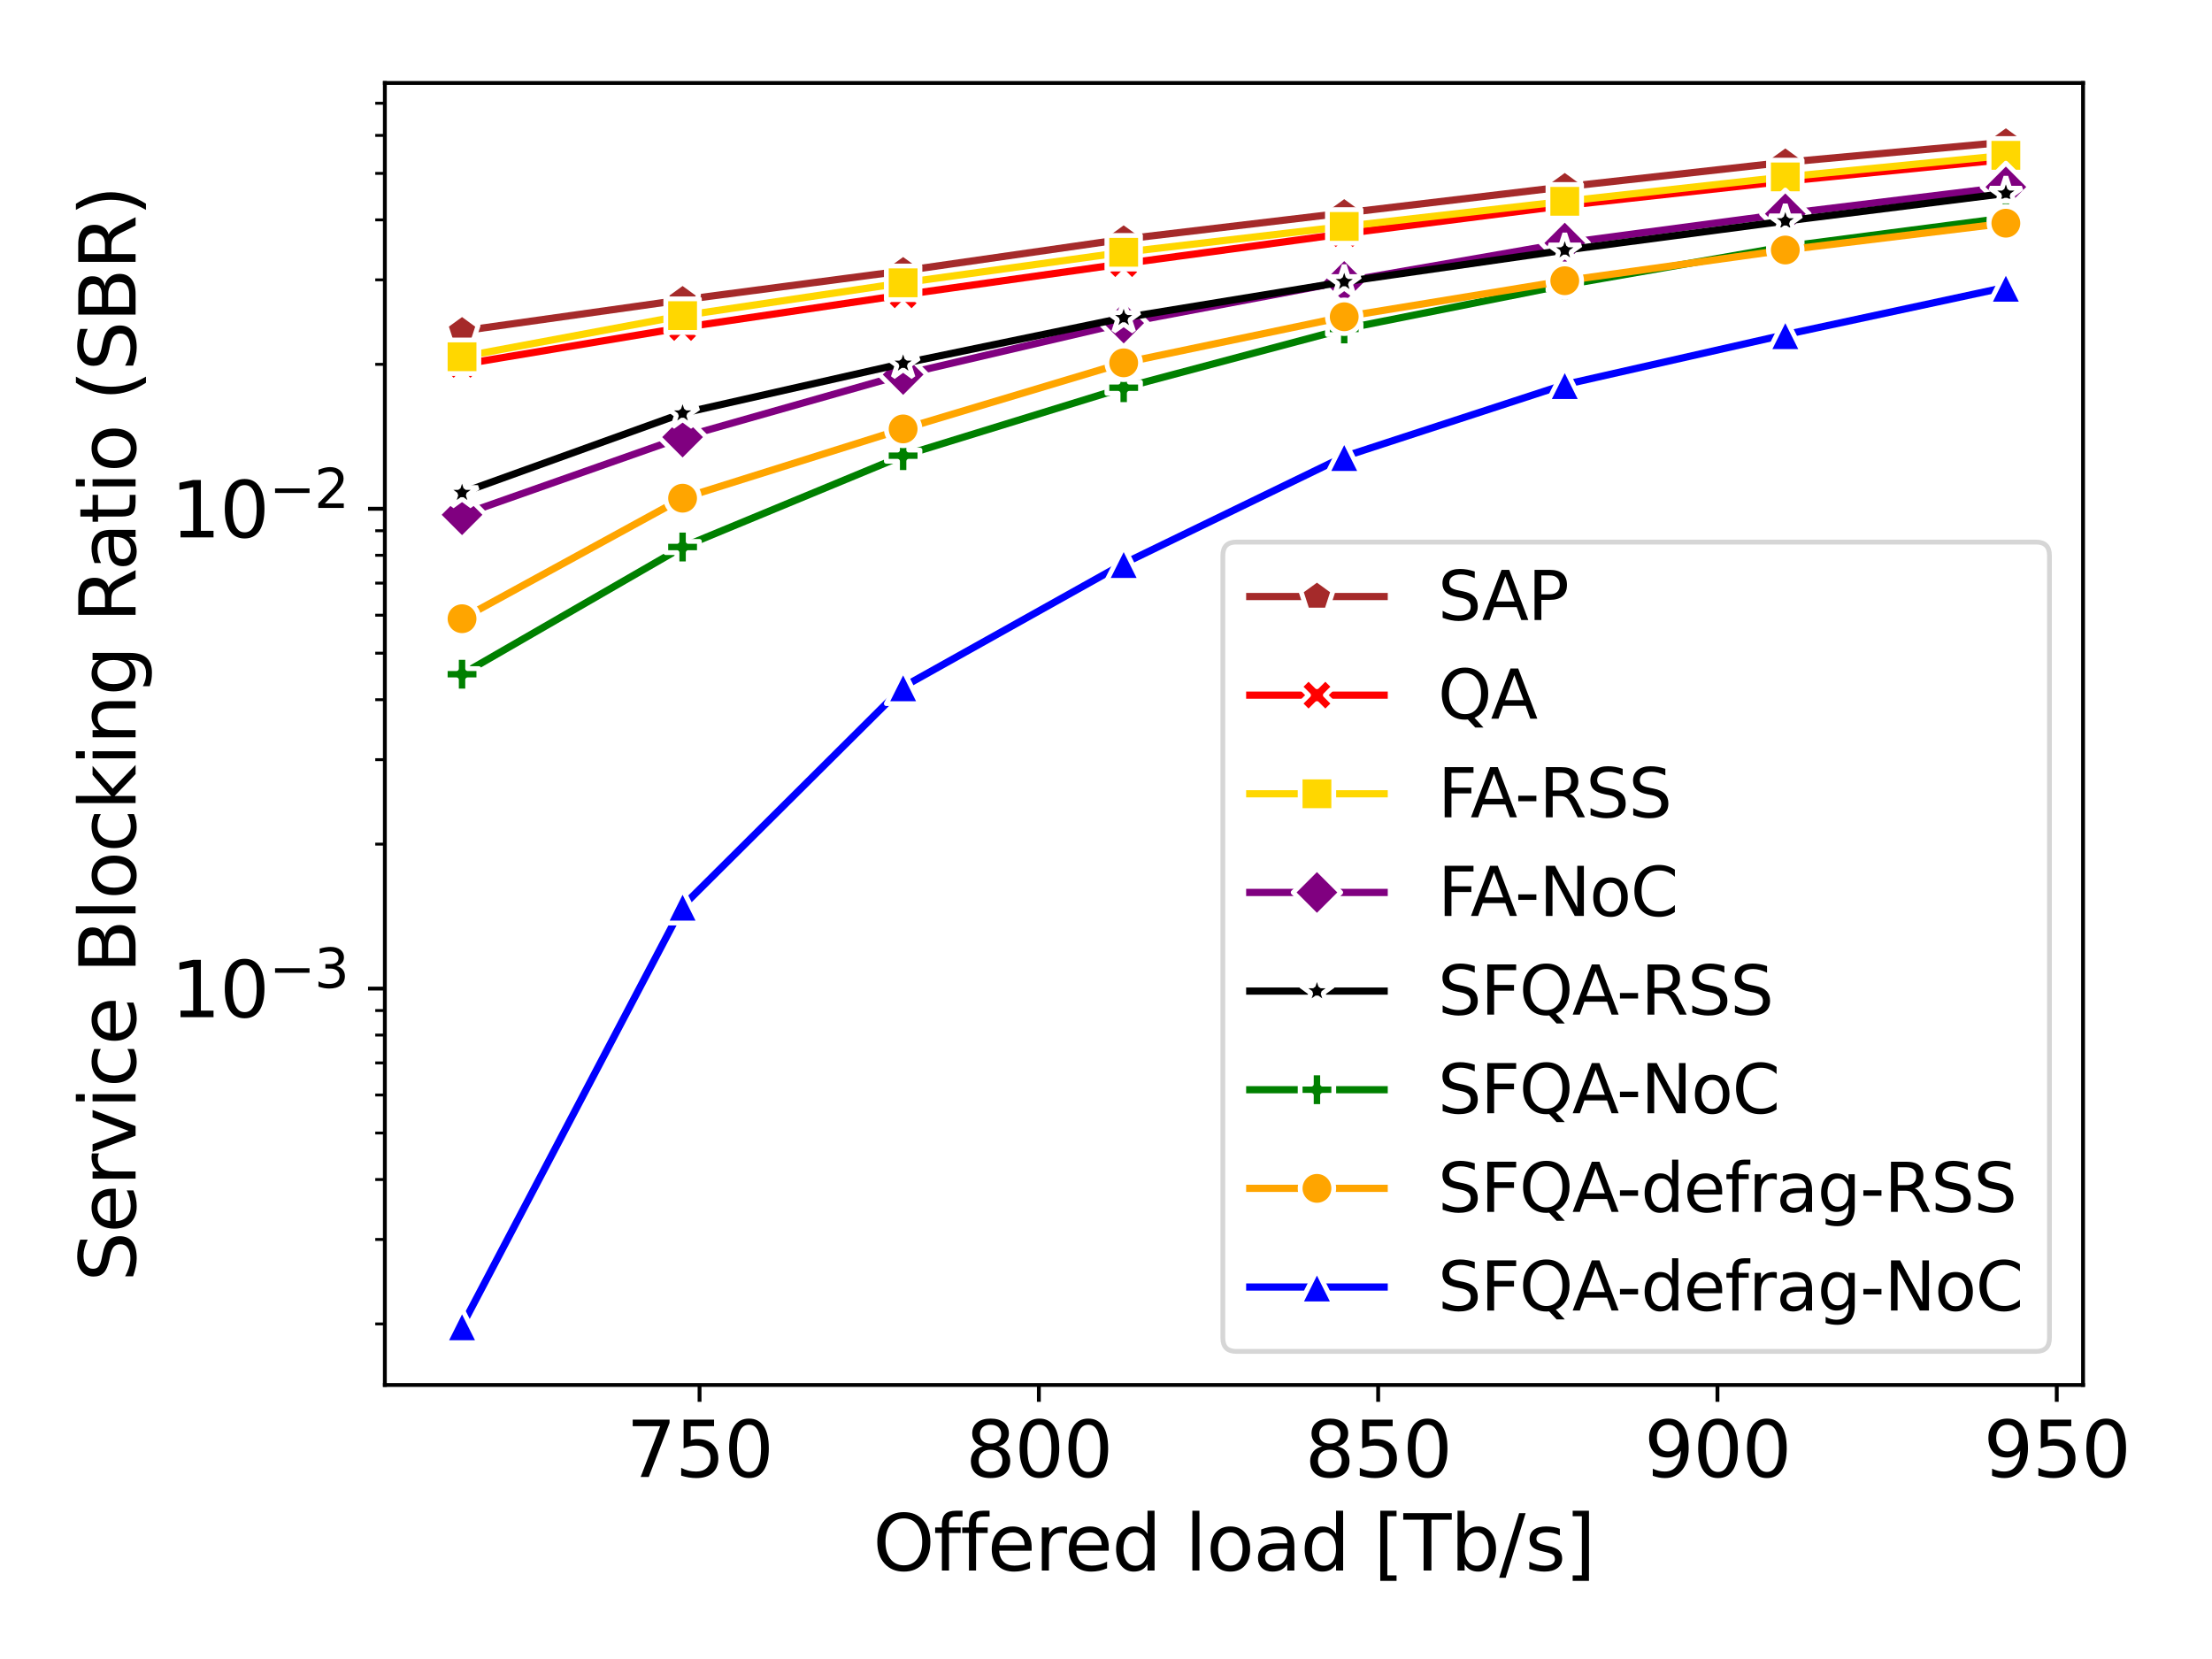 <?xml version="1.0" encoding="utf-8" standalone="no"?>
<!DOCTYPE svg PUBLIC "-//W3C//DTD SVG 1.1//EN"
  "http://www.w3.org/Graphics/SVG/1.1/DTD/svg11.dtd">
<svg xmlns:xlink="http://www.w3.org/1999/xlink" width="460.8pt" height="345.6pt" viewBox="0 0 460.8 345.6" xmlns="http://www.w3.org/2000/svg" version="1.1">
 <defs>
  <style type="text/css">*{stroke-linejoin: round; stroke-linecap: butt}</style>
 </defs>
 <g id="figure_1">
  <g id="patch_1">
   <path d="M 0 345.6 
L 460.8 345.6 
L 460.8 0 
L 0 0 
z
" style="fill: #ffffff"/>
  </g>
  <g id="axes_1">
   <g id="patch_2">
    <path d="M 80.172 288.52 
L 433.938 288.52 
L 433.938 17.28 
L 80.172 17.28 
z
" style="fill: #ffffff"/>
   </g>
   <g id="matplotlib.axis_1">
    <g id="xtick_1">
     <g id="line2d_1">
      <defs>
       <path id="mbdfd3a779a" d="M 0 0 
L 0 3.5 
" style="stroke: #000000; stroke-width: 0.8"/>
      </defs>
      <g>
       <use xlink:href="#mbdfd3a779a" x="145.73" y="288.52" style="stroke: #000000; stroke-width: 0.8"/>
      </g>
     </g>
     <g id="text_1">
      <!-- 750 -->
      <g transform="translate(130.46 307.678) scale(0.16 -0.16)">
       <defs>
        <path id="DejaVuSans-37" d="M 525 4666 
L 3525 4666 
L 3525 4397 
L 1831 0 
L 1172 0 
L 2766 4134 
L 525 4134 
L 525 4666 
z
" transform="scale(0.016)"/>
        <path id="DejaVuSans-35" d="M 691 4666 
L 3169 4666 
L 3169 4134 
L 1269 4134 
L 1269 2991 
Q 1406 3038 1543 3061 
Q 1681 3084 1819 3084 
Q 2600 3084 3056 2656 
Q 3513 2228 3513 1497 
Q 3513 744 3044 326 
Q 2575 -91 1722 -91 
Q 1428 -91 1123 -41 
Q 819 9 494 109 
L 494 744 
Q 775 591 1075 516 
Q 1375 441 1709 441 
Q 2250 441 2565 725 
Q 2881 1009 2881 1497 
Q 2881 1984 2565 2268 
Q 2250 2553 1709 2553 
Q 1456 2553 1204 2497 
Q 953 2441 691 2322 
L 691 4666 
z
" transform="scale(0.016)"/>
        <path id="DejaVuSans-30" d="M 2034 4250 
Q 1547 4250 1301 3770 
Q 1056 3291 1056 2328 
Q 1056 1369 1301 889 
Q 1547 409 2034 409 
Q 2525 409 2770 889 
Q 3016 1369 3016 2328 
Q 3016 3291 2770 3770 
Q 2525 4250 2034 4250 
z
M 2034 4750 
Q 2819 4750 3233 4129 
Q 3647 3509 3647 2328 
Q 3647 1150 3233 529 
Q 2819 -91 2034 -91 
Q 1250 -91 836 529 
Q 422 1150 422 2328 
Q 422 3509 836 4129 
Q 1250 4750 2034 4750 
z
" transform="scale(0.016)"/>
       </defs>
       <use xlink:href="#DejaVuSans-37"/>
       <use xlink:href="#DejaVuSans-35" x="63.623"/>
       <use xlink:href="#DejaVuSans-30" x="127.246"/>
      </g>
     </g>
    </g>
    <g id="xtick_2">
     <g id="line2d_2">
      <g>
       <use xlink:href="#mbdfd3a779a" x="216.413" y="288.52" style="stroke: #000000; stroke-width: 0.8"/>
      </g>
     </g>
     <g id="text_2">
      <!-- 800 -->
      <g transform="translate(201.143 307.678) scale(0.16 -0.16)">
       <defs>
        <path id="DejaVuSans-38" d="M 2034 2216 
Q 1584 2216 1326 1975 
Q 1069 1734 1069 1313 
Q 1069 891 1326 650 
Q 1584 409 2034 409 
Q 2484 409 2743 651 
Q 3003 894 3003 1313 
Q 3003 1734 2745 1975 
Q 2488 2216 2034 2216 
z
M 1403 2484 
Q 997 2584 770 2862 
Q 544 3141 544 3541 
Q 544 4100 942 4425 
Q 1341 4750 2034 4750 
Q 2731 4750 3128 4425 
Q 3525 4100 3525 3541 
Q 3525 3141 3298 2862 
Q 3072 2584 2669 2484 
Q 3125 2378 3379 2068 
Q 3634 1759 3634 1313 
Q 3634 634 3220 271 
Q 2806 -91 2034 -91 
Q 1263 -91 848 271 
Q 434 634 434 1313 
Q 434 1759 690 2068 
Q 947 2378 1403 2484 
z
M 1172 3481 
Q 1172 3119 1398 2916 
Q 1625 2713 2034 2713 
Q 2441 2713 2670 2916 
Q 2900 3119 2900 3481 
Q 2900 3844 2670 4047 
Q 2441 4250 2034 4250 
Q 1625 4250 1398 4047 
Q 1172 3844 1172 3481 
z
" transform="scale(0.016)"/>
       </defs>
       <use xlink:href="#DejaVuSans-38"/>
       <use xlink:href="#DejaVuSans-30" x="63.623"/>
       <use xlink:href="#DejaVuSans-30" x="127.246"/>
      </g>
     </g>
    </g>
    <g id="xtick_3">
     <g id="line2d_3">
      <g>
       <use xlink:href="#mbdfd3a779a" x="287.095" y="288.52" style="stroke: #000000; stroke-width: 0.8"/>
      </g>
     </g>
     <g id="text_3">
      <!-- 850 -->
      <g transform="translate(271.825 307.678) scale(0.16 -0.16)">
       <use xlink:href="#DejaVuSans-38"/>
       <use xlink:href="#DejaVuSans-35" x="63.623"/>
       <use xlink:href="#DejaVuSans-30" x="127.246"/>
      </g>
     </g>
    </g>
    <g id="xtick_4">
     <g id="line2d_4">
      <g>
       <use xlink:href="#mbdfd3a779a" x="357.777" y="288.52" style="stroke: #000000; stroke-width: 0.8"/>
      </g>
     </g>
     <g id="text_4">
      <!-- 900 -->
      <g transform="translate(342.507 307.678) scale(0.16 -0.16)">
       <defs>
        <path id="DejaVuSans-39" d="M 703 97 
L 703 672 
Q 941 559 1184 500 
Q 1428 441 1663 441 
Q 2288 441 2617 861 
Q 2947 1281 2994 2138 
Q 2813 1869 2534 1725 
Q 2256 1581 1919 1581 
Q 1219 1581 811 2004 
Q 403 2428 403 3163 
Q 403 3881 828 4315 
Q 1253 4750 1959 4750 
Q 2769 4750 3195 4129 
Q 3622 3509 3622 2328 
Q 3622 1225 3098 567 
Q 2575 -91 1691 -91 
Q 1453 -91 1209 -44 
Q 966 3 703 97 
z
M 1959 2075 
Q 2384 2075 2632 2365 
Q 2881 2656 2881 3163 
Q 2881 3666 2632 3958 
Q 2384 4250 1959 4250 
Q 1534 4250 1286 3958 
Q 1038 3666 1038 3163 
Q 1038 2656 1286 2365 
Q 1534 2075 1959 2075 
z
" transform="scale(0.016)"/>
       </defs>
       <use xlink:href="#DejaVuSans-39"/>
       <use xlink:href="#DejaVuSans-30" x="63.623"/>
       <use xlink:href="#DejaVuSans-30" x="127.246"/>
      </g>
     </g>
    </g>
    <g id="xtick_5">
     <g id="line2d_5">
      <g>
       <use xlink:href="#mbdfd3a779a" x="428.46" y="288.52" style="stroke: #000000; stroke-width: 0.8"/>
      </g>
     </g>
     <g id="text_5">
      <!-- 950 -->
      <g transform="translate(413.19 307.678) scale(0.16 -0.16)">
       <use xlink:href="#DejaVuSans-39"/>
       <use xlink:href="#DejaVuSans-35" x="63.623"/>
       <use xlink:href="#DejaVuSans-30" x="127.246"/>
      </g>
     </g>
    </g>
    <g id="text_6">
     <!-- Offered load [Tb/s] -->
     <g transform="translate(181.839 327.163) scale(0.16 -0.16)">
      <defs>
       <path id="DejaVuSans-4f" d="M 2522 4238 
Q 1834 4238 1429 3725 
Q 1025 3213 1025 2328 
Q 1025 1447 1429 934 
Q 1834 422 2522 422 
Q 3209 422 3611 934 
Q 4013 1447 4013 2328 
Q 4013 3213 3611 3725 
Q 3209 4238 2522 4238 
z
M 2522 4750 
Q 3503 4750 4090 4092 
Q 4678 3434 4678 2328 
Q 4678 1225 4090 567 
Q 3503 -91 2522 -91 
Q 1538 -91 948 565 
Q 359 1222 359 2328 
Q 359 3434 948 4092 
Q 1538 4750 2522 4750 
z
" transform="scale(0.016)"/>
       <path id="DejaVuSans-66" d="M 2375 4863 
L 2375 4384 
L 1825 4384 
Q 1516 4384 1395 4259 
Q 1275 4134 1275 3809 
L 1275 3500 
L 2222 3500 
L 2222 3053 
L 1275 3053 
L 1275 0 
L 697 0 
L 697 3053 
L 147 3053 
L 147 3500 
L 697 3500 
L 697 3744 
Q 697 4328 969 4595 
Q 1241 4863 1831 4863 
L 2375 4863 
z
" transform="scale(0.016)"/>
       <path id="DejaVuSans-65" d="M 3597 1894 
L 3597 1613 
L 953 1613 
Q 991 1019 1311 708 
Q 1631 397 2203 397 
Q 2534 397 2845 478 
Q 3156 559 3463 722 
L 3463 178 
Q 3153 47 2828 -22 
Q 2503 -91 2169 -91 
Q 1331 -91 842 396 
Q 353 884 353 1716 
Q 353 2575 817 3079 
Q 1281 3584 2069 3584 
Q 2775 3584 3186 3129 
Q 3597 2675 3597 1894 
z
M 3022 2063 
Q 3016 2534 2758 2815 
Q 2500 3097 2075 3097 
Q 1594 3097 1305 2825 
Q 1016 2553 972 2059 
L 3022 2063 
z
" transform="scale(0.016)"/>
       <path id="DejaVuSans-72" d="M 2631 2963 
Q 2534 3019 2420 3045 
Q 2306 3072 2169 3072 
Q 1681 3072 1420 2755 
Q 1159 2438 1159 1844 
L 1159 0 
L 581 0 
L 581 3500 
L 1159 3500 
L 1159 2956 
Q 1341 3275 1631 3429 
Q 1922 3584 2338 3584 
Q 2397 3584 2469 3576 
Q 2541 3569 2628 3553 
L 2631 2963 
z
" transform="scale(0.016)"/>
       <path id="DejaVuSans-64" d="M 2906 2969 
L 2906 4863 
L 3481 4863 
L 3481 0 
L 2906 0 
L 2906 525 
Q 2725 213 2448 61 
Q 2172 -91 1784 -91 
Q 1150 -91 751 415 
Q 353 922 353 1747 
Q 353 2572 751 3078 
Q 1150 3584 1784 3584 
Q 2172 3584 2448 3432 
Q 2725 3281 2906 2969 
z
M 947 1747 
Q 947 1113 1208 752 
Q 1469 391 1925 391 
Q 2381 391 2643 752 
Q 2906 1113 2906 1747 
Q 2906 2381 2643 2742 
Q 2381 3103 1925 3103 
Q 1469 3103 1208 2742 
Q 947 2381 947 1747 
z
" transform="scale(0.016)"/>
       <path id="DejaVuSans-20" transform="scale(0.016)"/>
       <path id="DejaVuSans-6c" d="M 603 4863 
L 1178 4863 
L 1178 0 
L 603 0 
L 603 4863 
z
" transform="scale(0.016)"/>
       <path id="DejaVuSans-6f" d="M 1959 3097 
Q 1497 3097 1228 2736 
Q 959 2375 959 1747 
Q 959 1119 1226 758 
Q 1494 397 1959 397 
Q 2419 397 2687 759 
Q 2956 1122 2956 1747 
Q 2956 2369 2687 2733 
Q 2419 3097 1959 3097 
z
M 1959 3584 
Q 2709 3584 3137 3096 
Q 3566 2609 3566 1747 
Q 3566 888 3137 398 
Q 2709 -91 1959 -91 
Q 1206 -91 779 398 
Q 353 888 353 1747 
Q 353 2609 779 3096 
Q 1206 3584 1959 3584 
z
" transform="scale(0.016)"/>
       <path id="DejaVuSans-61" d="M 2194 1759 
Q 1497 1759 1228 1600 
Q 959 1441 959 1056 
Q 959 750 1161 570 
Q 1363 391 1709 391 
Q 2188 391 2477 730 
Q 2766 1069 2766 1631 
L 2766 1759 
L 2194 1759 
z
M 3341 1997 
L 3341 0 
L 2766 0 
L 2766 531 
Q 2569 213 2275 61 
Q 1981 -91 1556 -91 
Q 1019 -91 701 211 
Q 384 513 384 1019 
Q 384 1609 779 1909 
Q 1175 2209 1959 2209 
L 2766 2209 
L 2766 2266 
Q 2766 2663 2505 2880 
Q 2244 3097 1772 3097 
Q 1472 3097 1187 3025 
Q 903 2953 641 2809 
L 641 3341 
Q 956 3463 1253 3523 
Q 1550 3584 1831 3584 
Q 2591 3584 2966 3190 
Q 3341 2797 3341 1997 
z
" transform="scale(0.016)"/>
       <path id="DejaVuSans-5b" d="M 550 4863 
L 1875 4863 
L 1875 4416 
L 1125 4416 
L 1125 -397 
L 1875 -397 
L 1875 -844 
L 550 -844 
L 550 4863 
z
" transform="scale(0.016)"/>
       <path id="DejaVuSans-54" d="M -19 4666 
L 3928 4666 
L 3928 4134 
L 2272 4134 
L 2272 0 
L 1638 0 
L 1638 4134 
L -19 4134 
L -19 4666 
z
" transform="scale(0.016)"/>
       <path id="DejaVuSans-62" d="M 3116 1747 
Q 3116 2381 2855 2742 
Q 2594 3103 2138 3103 
Q 1681 3103 1420 2742 
Q 1159 2381 1159 1747 
Q 1159 1113 1420 752 
Q 1681 391 2138 391 
Q 2594 391 2855 752 
Q 3116 1113 3116 1747 
z
M 1159 2969 
Q 1341 3281 1617 3432 
Q 1894 3584 2278 3584 
Q 2916 3584 3314 3078 
Q 3713 2572 3713 1747 
Q 3713 922 3314 415 
Q 2916 -91 2278 -91 
Q 1894 -91 1617 61 
Q 1341 213 1159 525 
L 1159 0 
L 581 0 
L 581 4863 
L 1159 4863 
L 1159 2969 
z
" transform="scale(0.016)"/>
       <path id="DejaVuSans-2f" d="M 1625 4666 
L 2156 4666 
L 531 -594 
L 0 -594 
L 1625 4666 
z
" transform="scale(0.016)"/>
       <path id="DejaVuSans-73" d="M 2834 3397 
L 2834 2853 
Q 2591 2978 2328 3040 
Q 2066 3103 1784 3103 
Q 1356 3103 1142 2972 
Q 928 2841 928 2578 
Q 928 2378 1081 2264 
Q 1234 2150 1697 2047 
L 1894 2003 
Q 2506 1872 2764 1633 
Q 3022 1394 3022 966 
Q 3022 478 2636 193 
Q 2250 -91 1575 -91 
Q 1294 -91 989 -36 
Q 684 19 347 128 
L 347 722 
Q 666 556 975 473 
Q 1284 391 1588 391 
Q 1994 391 2212 530 
Q 2431 669 2431 922 
Q 2431 1156 2273 1281 
Q 2116 1406 1581 1522 
L 1381 1569 
Q 847 1681 609 1914 
Q 372 2147 372 2553 
Q 372 3047 722 3315 
Q 1072 3584 1716 3584 
Q 2034 3584 2315 3537 
Q 2597 3491 2834 3397 
z
" transform="scale(0.016)"/>
       <path id="DejaVuSans-5d" d="M 1947 4863 
L 1947 -844 
L 622 -844 
L 622 -397 
L 1369 -397 
L 1369 4416 
L 622 4416 
L 622 4863 
L 1947 4863 
z
" transform="scale(0.016)"/>
      </defs>
      <use xlink:href="#DejaVuSans-4f"/>
      <use xlink:href="#DejaVuSans-66" x="78.711"/>
      <use xlink:href="#DejaVuSans-66" x="113.916"/>
      <use xlink:href="#DejaVuSans-65" x="149.121"/>
      <use xlink:href="#DejaVuSans-72" x="210.645"/>
      <use xlink:href="#DejaVuSans-65" x="249.508"/>
      <use xlink:href="#DejaVuSans-64" x="311.031"/>
      <use xlink:href="#DejaVuSans-20" x="374.508"/>
      <use xlink:href="#DejaVuSans-6c" x="406.295"/>
      <use xlink:href="#DejaVuSans-6f" x="434.078"/>
      <use xlink:href="#DejaVuSans-61" x="495.26"/>
      <use xlink:href="#DejaVuSans-64" x="556.539"/>
      <use xlink:href="#DejaVuSans-20" x="620.016"/>
      <use xlink:href="#DejaVuSans-5b" x="651.803"/>
      <use xlink:href="#DejaVuSans-54" x="690.816"/>
      <use xlink:href="#DejaVuSans-62" x="751.9"/>
      <use xlink:href="#DejaVuSans-2f" x="815.377"/>
      <use xlink:href="#DejaVuSans-73" x="849.068"/>
      <use xlink:href="#DejaVuSans-5d" x="901.168"/>
     </g>
    </g>
   </g>
   <g id="matplotlib.axis_2">
    <g id="ytick_1">
     <g id="line2d_6">
      <defs>
       <path id="m2117c37d77" d="M 0 0 
L -3.5 0 
" style="stroke: #000000; stroke-width: 0.8"/>
      </defs>
      <g>
       <use xlink:href="#m2117c37d77" x="80.172" y="205.939" style="stroke: #000000; stroke-width: 0.8"/>
      </g>
     </g>
     <g id="text_7">
      <!-- $\mathdefault{10^{-3}}$ -->
      <g transform="translate(35.572 212.017) scale(0.16 -0.16)">
       <defs>
        <path id="DejaVuSans-31" d="M 794 531 
L 1825 531 
L 1825 4091 
L 703 3866 
L 703 4441 
L 1819 4666 
L 2450 4666 
L 2450 531 
L 3481 531 
L 3481 0 
L 794 0 
L 794 531 
z
" transform="scale(0.016)"/>
        <path id="DejaVuSans-2212" d="M 678 2272 
L 4684 2272 
L 4684 1741 
L 678 1741 
L 678 2272 
z
" transform="scale(0.016)"/>
        <path id="DejaVuSans-33" d="M 2597 2516 
Q 3050 2419 3304 2112 
Q 3559 1806 3559 1356 
Q 3559 666 3084 287 
Q 2609 -91 1734 -91 
Q 1441 -91 1130 -33 
Q 819 25 488 141 
L 488 750 
Q 750 597 1062 519 
Q 1375 441 1716 441 
Q 2309 441 2620 675 
Q 2931 909 2931 1356 
Q 2931 1769 2642 2001 
Q 2353 2234 1838 2234 
L 1294 2234 
L 1294 2753 
L 1863 2753 
Q 2328 2753 2575 2939 
Q 2822 3125 2822 3475 
Q 2822 3834 2567 4026 
Q 2313 4219 1838 4219 
Q 1578 4219 1281 4162 
Q 984 4106 628 3988 
L 628 4550 
Q 988 4650 1302 4700 
Q 1616 4750 1894 4750 
Q 2613 4750 3031 4423 
Q 3450 4097 3450 3541 
Q 3450 3153 3228 2886 
Q 3006 2619 2597 2516 
z
" transform="scale(0.016)"/>
       </defs>
       <use xlink:href="#DejaVuSans-31" transform="translate(0 0.766)"/>
       <use xlink:href="#DejaVuSans-30" transform="translate(63.623 0.766)"/>
       <use xlink:href="#DejaVuSans-2212" transform="translate(128.203 39.047) scale(0.7)"/>
       <use xlink:href="#DejaVuSans-33" transform="translate(186.855 39.047) scale(0.7)"/>
      </g>
     </g>
    </g>
    <g id="ytick_2">
     <g id="line2d_7">
      <g>
       <use xlink:href="#m2117c37d77" x="80.172" y="105.985" style="stroke: #000000; stroke-width: 0.8"/>
      </g>
     </g>
     <g id="text_8">
      <!-- $\mathdefault{10^{-2}}$ -->
      <g transform="translate(35.572 112.063) scale(0.16 -0.16)">
       <defs>
        <path id="DejaVuSans-32" d="M 1228 531 
L 3431 531 
L 3431 0 
L 469 0 
L 469 531 
Q 828 903 1448 1529 
Q 2069 2156 2228 2338 
Q 2531 2678 2651 2914 
Q 2772 3150 2772 3378 
Q 2772 3750 2511 3984 
Q 2250 4219 1831 4219 
Q 1534 4219 1204 4116 
Q 875 4013 500 3803 
L 500 4441 
Q 881 4594 1212 4672 
Q 1544 4750 1819 4750 
Q 2544 4750 2975 4387 
Q 3406 4025 3406 3419 
Q 3406 3131 3298 2873 
Q 3191 2616 2906 2266 
Q 2828 2175 2409 1742 
Q 1991 1309 1228 531 
z
" transform="scale(0.016)"/>
       </defs>
       <use xlink:href="#DejaVuSans-31" transform="translate(0 0.766)"/>
       <use xlink:href="#DejaVuSans-30" transform="translate(63.623 0.766)"/>
       <use xlink:href="#DejaVuSans-2212" transform="translate(128.203 39.047) scale(0.7)"/>
       <use xlink:href="#DejaVuSans-32" transform="translate(186.855 39.047) scale(0.7)"/>
      </g>
     </g>
    </g>
    <g id="ytick_3">
     <g id="line2d_8">
      <defs>
       <path id="m34a38a4104" d="M 0 0 
L -2 0 
" style="stroke: #000000; stroke-width: 0.6"/>
      </defs>
      <g>
       <use xlink:href="#m34a38a4104" x="80.172" y="275.803" style="stroke: #000000; stroke-width: 0.6"/>
      </g>
     </g>
    </g>
    <g id="ytick_4">
     <g id="line2d_9">
      <g>
       <use xlink:href="#m34a38a4104" x="80.172" y="258.202" style="stroke: #000000; stroke-width: 0.6"/>
      </g>
     </g>
    </g>
    <g id="ytick_5">
     <g id="line2d_10">
      <g>
       <use xlink:href="#m34a38a4104" x="80.172" y="245.714" style="stroke: #000000; stroke-width: 0.6"/>
      </g>
     </g>
    </g>
    <g id="ytick_6">
     <g id="line2d_11">
      <g>
       <use xlink:href="#m34a38a4104" x="80.172" y="236.028" style="stroke: #000000; stroke-width: 0.6"/>
      </g>
     </g>
    </g>
    <g id="ytick_7">
     <g id="line2d_12">
      <g>
       <use xlink:href="#m34a38a4104" x="80.172" y="228.113" style="stroke: #000000; stroke-width: 0.6"/>
      </g>
     </g>
    </g>
    <g id="ytick_8">
     <g id="line2d_13">
      <g>
       <use xlink:href="#m34a38a4104" x="80.172" y="221.422" style="stroke: #000000; stroke-width: 0.6"/>
      </g>
     </g>
    </g>
    <g id="ytick_9">
     <g id="line2d_14">
      <g>
       <use xlink:href="#m34a38a4104" x="80.172" y="215.625" style="stroke: #000000; stroke-width: 0.6"/>
      </g>
     </g>
    </g>
    <g id="ytick_10">
     <g id="line2d_15">
      <g>
       <use xlink:href="#m34a38a4104" x="80.172" y="210.512" style="stroke: #000000; stroke-width: 0.6"/>
      </g>
     </g>
    </g>
    <g id="ytick_11">
     <g id="line2d_16">
      <g>
       <use xlink:href="#m34a38a4104" x="80.172" y="175.849" style="stroke: #000000; stroke-width: 0.6"/>
      </g>
     </g>
    </g>
    <g id="ytick_12">
     <g id="line2d_17">
      <g>
       <use xlink:href="#m34a38a4104" x="80.172" y="158.248" style="stroke: #000000; stroke-width: 0.6"/>
      </g>
     </g>
    </g>
    <g id="ytick_13">
     <g id="line2d_18">
      <g>
       <use xlink:href="#m34a38a4104" x="80.172" y="145.76" style="stroke: #000000; stroke-width: 0.6"/>
      </g>
     </g>
    </g>
    <g id="ytick_14">
     <g id="line2d_19">
      <g>
       <use xlink:href="#m34a38a4104" x="80.172" y="136.074" style="stroke: #000000; stroke-width: 0.6"/>
      </g>
     </g>
    </g>
    <g id="ytick_15">
     <g id="line2d_20">
      <g>
       <use xlink:href="#m34a38a4104" x="80.172" y="128.159" style="stroke: #000000; stroke-width: 0.6"/>
      </g>
     </g>
    </g>
    <g id="ytick_16">
     <g id="line2d_21">
      <g>
       <use xlink:href="#m34a38a4104" x="80.172" y="121.468" style="stroke: #000000; stroke-width: 0.6"/>
      </g>
     </g>
    </g>
    <g id="ytick_17">
     <g id="line2d_22">
      <g>
       <use xlink:href="#m34a38a4104" x="80.172" y="115.671" style="stroke: #000000; stroke-width: 0.6"/>
      </g>
     </g>
    </g>
    <g id="ytick_18">
     <g id="line2d_23">
      <g>
       <use xlink:href="#m34a38a4104" x="80.172" y="110.558" style="stroke: #000000; stroke-width: 0.6"/>
      </g>
     </g>
    </g>
    <g id="ytick_19">
     <g id="line2d_24">
      <g>
       <use xlink:href="#m34a38a4104" x="80.172" y="75.896" style="stroke: #000000; stroke-width: 0.6"/>
      </g>
     </g>
    </g>
    <g id="ytick_20">
     <g id="line2d_25">
      <g>
       <use xlink:href="#m34a38a4104" x="80.172" y="58.295" style="stroke: #000000; stroke-width: 0.6"/>
      </g>
     </g>
    </g>
    <g id="ytick_21">
     <g id="line2d_26">
      <g>
       <use xlink:href="#m34a38a4104" x="80.172" y="45.806" style="stroke: #000000; stroke-width: 0.6"/>
      </g>
     </g>
    </g>
    <g id="ytick_22">
     <g id="line2d_27">
      <g>
       <use xlink:href="#m34a38a4104" x="80.172" y="36.12" style="stroke: #000000; stroke-width: 0.6"/>
      </g>
     </g>
    </g>
    <g id="ytick_23">
     <g id="line2d_28">
      <g>
       <use xlink:href="#m34a38a4104" x="80.172" y="28.205" style="stroke: #000000; stroke-width: 0.6"/>
      </g>
     </g>
    </g>
    <g id="ytick_24">
     <g id="line2d_29">
      <g>
       <use xlink:href="#m34a38a4104" x="80.172" y="21.514" style="stroke: #000000; stroke-width: 0.6"/>
      </g>
     </g>
    </g>
    <g id="text_9">
     <!-- Service Blocking Ratio (SBR) -->
     <g transform="translate(28.245 267.009) rotate(-90) scale(0.16 -0.16)">
      <defs>
       <path id="DejaVuSans-53" d="M 3425 4513 
L 3425 3897 
Q 3066 4069 2747 4153 
Q 2428 4238 2131 4238 
Q 1616 4238 1336 4038 
Q 1056 3838 1056 3469 
Q 1056 3159 1242 3001 
Q 1428 2844 1947 2747 
L 2328 2669 
Q 3034 2534 3370 2195 
Q 3706 1856 3706 1288 
Q 3706 609 3251 259 
Q 2797 -91 1919 -91 
Q 1588 -91 1214 -16 
Q 841 59 441 206 
L 441 856 
Q 825 641 1194 531 
Q 1563 422 1919 422 
Q 2459 422 2753 634 
Q 3047 847 3047 1241 
Q 3047 1584 2836 1778 
Q 2625 1972 2144 2069 
L 1759 2144 
Q 1053 2284 737 2584 
Q 422 2884 422 3419 
Q 422 4038 858 4394 
Q 1294 4750 2059 4750 
Q 2388 4750 2728 4690 
Q 3069 4631 3425 4513 
z
" transform="scale(0.016)"/>
       <path id="DejaVuSans-76" d="M 191 3500 
L 800 3500 
L 1894 563 
L 2988 3500 
L 3597 3500 
L 2284 0 
L 1503 0 
L 191 3500 
z
" transform="scale(0.016)"/>
       <path id="DejaVuSans-69" d="M 603 3500 
L 1178 3500 
L 1178 0 
L 603 0 
L 603 3500 
z
M 603 4863 
L 1178 4863 
L 1178 4134 
L 603 4134 
L 603 4863 
z
" transform="scale(0.016)"/>
       <path id="DejaVuSans-63" d="M 3122 3366 
L 3122 2828 
Q 2878 2963 2633 3030 
Q 2388 3097 2138 3097 
Q 1578 3097 1268 2742 
Q 959 2388 959 1747 
Q 959 1106 1268 751 
Q 1578 397 2138 397 
Q 2388 397 2633 464 
Q 2878 531 3122 666 
L 3122 134 
Q 2881 22 2623 -34 
Q 2366 -91 2075 -91 
Q 1284 -91 818 406 
Q 353 903 353 1747 
Q 353 2603 823 3093 
Q 1294 3584 2113 3584 
Q 2378 3584 2631 3529 
Q 2884 3475 3122 3366 
z
" transform="scale(0.016)"/>
       <path id="DejaVuSans-42" d="M 1259 2228 
L 1259 519 
L 2272 519 
Q 2781 519 3026 730 
Q 3272 941 3272 1375 
Q 3272 1813 3026 2020 
Q 2781 2228 2272 2228 
L 1259 2228 
z
M 1259 4147 
L 1259 2741 
L 2194 2741 
Q 2656 2741 2882 2914 
Q 3109 3088 3109 3444 
Q 3109 3797 2882 3972 
Q 2656 4147 2194 4147 
L 1259 4147 
z
M 628 4666 
L 2241 4666 
Q 2963 4666 3353 4366 
Q 3744 4066 3744 3513 
Q 3744 3084 3544 2831 
Q 3344 2578 2956 2516 
Q 3422 2416 3680 2098 
Q 3938 1781 3938 1306 
Q 3938 681 3513 340 
Q 3088 0 2303 0 
L 628 0 
L 628 4666 
z
" transform="scale(0.016)"/>
       <path id="DejaVuSans-6b" d="M 581 4863 
L 1159 4863 
L 1159 1991 
L 2875 3500 
L 3609 3500 
L 1753 1863 
L 3688 0 
L 2938 0 
L 1159 1709 
L 1159 0 
L 581 0 
L 581 4863 
z
" transform="scale(0.016)"/>
       <path id="DejaVuSans-6e" d="M 3513 2113 
L 3513 0 
L 2938 0 
L 2938 2094 
Q 2938 2591 2744 2837 
Q 2550 3084 2163 3084 
Q 1697 3084 1428 2787 
Q 1159 2491 1159 1978 
L 1159 0 
L 581 0 
L 581 3500 
L 1159 3500 
L 1159 2956 
Q 1366 3272 1645 3428 
Q 1925 3584 2291 3584 
Q 2894 3584 3203 3211 
Q 3513 2838 3513 2113 
z
" transform="scale(0.016)"/>
       <path id="DejaVuSans-67" d="M 2906 1791 
Q 2906 2416 2648 2759 
Q 2391 3103 1925 3103 
Q 1463 3103 1205 2759 
Q 947 2416 947 1791 
Q 947 1169 1205 825 
Q 1463 481 1925 481 
Q 2391 481 2648 825 
Q 2906 1169 2906 1791 
z
M 3481 434 
Q 3481 -459 3084 -895 
Q 2688 -1331 1869 -1331 
Q 1566 -1331 1297 -1286 
Q 1028 -1241 775 -1147 
L 775 -588 
Q 1028 -725 1275 -790 
Q 1522 -856 1778 -856 
Q 2344 -856 2625 -561 
Q 2906 -266 2906 331 
L 2906 616 
Q 2728 306 2450 153 
Q 2172 0 1784 0 
Q 1141 0 747 490 
Q 353 981 353 1791 
Q 353 2603 747 3093 
Q 1141 3584 1784 3584 
Q 2172 3584 2450 3431 
Q 2728 3278 2906 2969 
L 2906 3500 
L 3481 3500 
L 3481 434 
z
" transform="scale(0.016)"/>
       <path id="DejaVuSans-52" d="M 2841 2188 
Q 3044 2119 3236 1894 
Q 3428 1669 3622 1275 
L 4263 0 
L 3584 0 
L 2988 1197 
Q 2756 1666 2539 1819 
Q 2322 1972 1947 1972 
L 1259 1972 
L 1259 0 
L 628 0 
L 628 4666 
L 2053 4666 
Q 2853 4666 3247 4331 
Q 3641 3997 3641 3322 
Q 3641 2881 3436 2590 
Q 3231 2300 2841 2188 
z
M 1259 4147 
L 1259 2491 
L 2053 2491 
Q 2509 2491 2742 2702 
Q 2975 2913 2975 3322 
Q 2975 3731 2742 3939 
Q 2509 4147 2053 4147 
L 1259 4147 
z
" transform="scale(0.016)"/>
       <path id="DejaVuSans-74" d="M 1172 4494 
L 1172 3500 
L 2356 3500 
L 2356 3053 
L 1172 3053 
L 1172 1153 
Q 1172 725 1289 603 
Q 1406 481 1766 481 
L 2356 481 
L 2356 0 
L 1766 0 
Q 1100 0 847 248 
Q 594 497 594 1153 
L 594 3053 
L 172 3053 
L 172 3500 
L 594 3500 
L 594 4494 
L 1172 4494 
z
" transform="scale(0.016)"/>
       <path id="DejaVuSans-28" d="M 1984 4856 
Q 1566 4138 1362 3434 
Q 1159 2731 1159 2009 
Q 1159 1288 1364 580 
Q 1569 -128 1984 -844 
L 1484 -844 
Q 1016 -109 783 600 
Q 550 1309 550 2009 
Q 550 2706 781 3412 
Q 1013 4119 1484 4856 
L 1984 4856 
z
" transform="scale(0.016)"/>
       <path id="DejaVuSans-29" d="M 513 4856 
L 1013 4856 
Q 1481 4119 1714 3412 
Q 1947 2706 1947 2009 
Q 1947 1309 1714 600 
Q 1481 -109 1013 -844 
L 513 -844 
Q 928 -128 1133 580 
Q 1338 1288 1338 2009 
Q 1338 2731 1133 3434 
Q 928 4138 513 4856 
z
" transform="scale(0.016)"/>
      </defs>
      <use xlink:href="#DejaVuSans-53"/>
      <use xlink:href="#DejaVuSans-65" x="63.477"/>
      <use xlink:href="#DejaVuSans-72" x="125"/>
      <use xlink:href="#DejaVuSans-76" x="166.113"/>
      <use xlink:href="#DejaVuSans-69" x="225.293"/>
      <use xlink:href="#DejaVuSans-63" x="253.076"/>
      <use xlink:href="#DejaVuSans-65" x="308.057"/>
      <use xlink:href="#DejaVuSans-20" x="369.58"/>
      <use xlink:href="#DejaVuSans-42" x="401.367"/>
      <use xlink:href="#DejaVuSans-6c" x="469.971"/>
      <use xlink:href="#DejaVuSans-6f" x="497.754"/>
      <use xlink:href="#DejaVuSans-63" x="558.936"/>
      <use xlink:href="#DejaVuSans-6b" x="613.916"/>
      <use xlink:href="#DejaVuSans-69" x="671.826"/>
      <use xlink:href="#DejaVuSans-6e" x="699.609"/>
      <use xlink:href="#DejaVuSans-67" x="762.988"/>
      <use xlink:href="#DejaVuSans-20" x="826.465"/>
      <use xlink:href="#DejaVuSans-52" x="858.252"/>
      <use xlink:href="#DejaVuSans-61" x="925.484"/>
      <use xlink:href="#DejaVuSans-74" x="986.764"/>
      <use xlink:href="#DejaVuSans-69" x="1025.973"/>
      <use xlink:href="#DejaVuSans-6f" x="1053.756"/>
      <use xlink:href="#DejaVuSans-20" x="1114.938"/>
      <use xlink:href="#DejaVuSans-28" x="1146.725"/>
      <use xlink:href="#DejaVuSans-53" x="1185.738"/>
      <use xlink:href="#DejaVuSans-42" x="1249.215"/>
      <use xlink:href="#DejaVuSans-52" x="1317.818"/>
      <use xlink:href="#DejaVuSans-29" x="1387.301"/>
     </g>
    </g>
   </g>
   <g id="line2d_30">
    <path d="M 96.252 68.933 
L 142.196 62.461 
L 188.14 56.426 
L 234.083 49.825 
L 280.027 44.368 
L 325.97 38.91 
L 371.914 33.804 
L 417.857 29.609 
" clip-path="url(#p849f92813b)" style="fill: none; stroke: #a52a2a; stroke-width: 1.5; stroke-linecap: square"/>
    <defs>
     <path id="m1d644666d0" d="M 0 -3.5 
L -3.329 -1.082 
L -2.057 2.832 
L 2.057 2.832 
L 3.329 -1.082 
z
" style="stroke: #ffffff; stroke-linejoin: miter"/>
    </defs>
    <g clip-path="url(#p849f92813b)">
     <use xlink:href="#m1d644666d0" x="96.252" y="68.933" style="fill: #a52a2a; stroke: #ffffff; stroke-linejoin: miter"/>
     <use xlink:href="#m1d644666d0" x="142.196" y="62.461" style="fill: #a52a2a; stroke: #ffffff; stroke-linejoin: miter"/>
     <use xlink:href="#m1d644666d0" x="188.14" y="56.426" style="fill: #a52a2a; stroke: #ffffff; stroke-linejoin: miter"/>
     <use xlink:href="#m1d644666d0" x="234.083" y="49.825" style="fill: #a52a2a; stroke: #ffffff; stroke-linejoin: miter"/>
     <use xlink:href="#m1d644666d0" x="280.027" y="44.368" style="fill: #a52a2a; stroke: #ffffff; stroke-linejoin: miter"/>
     <use xlink:href="#m1d644666d0" x="325.97" y="38.91" style="fill: #a52a2a; stroke: #ffffff; stroke-linejoin: miter"/>
     <use xlink:href="#m1d644666d0" x="371.914" y="33.804" style="fill: #a52a2a; stroke: #ffffff; stroke-linejoin: miter"/>
     <use xlink:href="#m1d644666d0" x="417.857" y="29.609" style="fill: #a52a2a; stroke: #ffffff; stroke-linejoin: miter"/>
    </g>
   </g>
   <g id="line2d_31">
    <path d="M 96.252 75.904 
L 142.196 68.234 
L 188.14 61.421 
L 234.083 54.926 
L 280.027 48.682 
L 325.97 42.82 
L 371.914 37.747 
L 417.857 33.212 
" clip-path="url(#p849f92813b)" style="fill: none; stroke: #ff0000; stroke-width: 1.5; stroke-linecap: square"/>
    <defs>
     <path id="m75d7be5a6a" d="M -1.75 3.5 
L 0 1.75 
L 1.75 3.5 
L 3.5 1.75 
L 1.75 0 
L 3.5 -1.75 
L 1.75 -3.5 
L 0 -1.75 
L -1.75 -3.5 
L -3.5 -1.75 
L -1.75 0 
L -3.5 1.75 
z
" style="stroke: #ffffff; stroke-linejoin: miter"/>
    </defs>
    <g clip-path="url(#p849f92813b)">
     <use xlink:href="#m75d7be5a6a" x="96.252" y="75.904" style="fill: #ff0000; stroke: #ffffff; stroke-linejoin: miter"/>
     <use xlink:href="#m75d7be5a6a" x="142.196" y="68.234" style="fill: #ff0000; stroke: #ffffff; stroke-linejoin: miter"/>
     <use xlink:href="#m75d7be5a6a" x="188.14" y="61.421" style="fill: #ff0000; stroke: #ffffff; stroke-linejoin: miter"/>
     <use xlink:href="#m75d7be5a6a" x="234.083" y="54.926" style="fill: #ff0000; stroke: #ffffff; stroke-linejoin: miter"/>
     <use xlink:href="#m75d7be5a6a" x="280.027" y="48.682" style="fill: #ff0000; stroke: #ffffff; stroke-linejoin: miter"/>
     <use xlink:href="#m75d7be5a6a" x="325.97" y="42.82" style="fill: #ff0000; stroke: #ffffff; stroke-linejoin: miter"/>
     <use xlink:href="#m75d7be5a6a" x="371.914" y="37.747" style="fill: #ff0000; stroke: #ffffff; stroke-linejoin: miter"/>
     <use xlink:href="#m75d7be5a6a" x="417.857" y="33.212" style="fill: #ff0000; stroke: #ffffff; stroke-linejoin: miter"/>
    </g>
   </g>
   <g id="line2d_32">
    <path d="M 96.252 74.32 
L 142.196 65.756 
L 188.14 58.916 
L 234.083 52.552 
L 280.027 47.172 
L 325.97 41.937 
L 371.914 36.852 
L 417.857 32.361 
" clip-path="url(#p849f92813b)" style="fill: none; stroke: #ffd700; stroke-width: 1.5; stroke-linecap: square"/>
    <defs>
     <path id="m2562ca3a12" d="M -3.5 3.5 
L 3.5 3.5 
L 3.5 -3.5 
L -3.5 -3.5 
z
" style="stroke: #ffffff; stroke-linejoin: miter"/>
    </defs>
    <g clip-path="url(#p849f92813b)">
     <use xlink:href="#m2562ca3a12" x="96.252" y="74.32" style="fill: #ffd700; stroke: #ffffff; stroke-linejoin: miter"/>
     <use xlink:href="#m2562ca3a12" x="142.196" y="65.756" style="fill: #ffd700; stroke: #ffffff; stroke-linejoin: miter"/>
     <use xlink:href="#m2562ca3a12" x="188.14" y="58.916" style="fill: #ffd700; stroke: #ffffff; stroke-linejoin: miter"/>
     <use xlink:href="#m2562ca3a12" x="234.083" y="52.552" style="fill: #ffd700; stroke: #ffffff; stroke-linejoin: miter"/>
     <use xlink:href="#m2562ca3a12" x="280.027" y="47.172" style="fill: #ffd700; stroke: #ffffff; stroke-linejoin: miter"/>
     <use xlink:href="#m2562ca3a12" x="325.97" y="41.937" style="fill: #ffd700; stroke: #ffffff; stroke-linejoin: miter"/>
     <use xlink:href="#m2562ca3a12" x="371.914" y="36.852" style="fill: #ffd700; stroke: #ffffff; stroke-linejoin: miter"/>
     <use xlink:href="#m2562ca3a12" x="417.857" y="32.361" style="fill: #ffd700; stroke: #ffffff; stroke-linejoin: miter"/>
    </g>
   </g>
   <g id="line2d_33">
    <path d="M 96.252 107.236 
L 142.196 91.056 
L 188.14 78.024 
L 234.083 67.302 
L 280.027 58.631 
L 325.97 50.636 
L 371.914 44.537 
L 417.857 38.945 
" clip-path="url(#p849f92813b)" style="fill: none; stroke: #800080; stroke-width: 1.5; stroke-linecap: square"/>
    <defs>
     <path id="mc110a83536" d="M -0 4.95 
L 4.95 0 
L 0 -4.95 
L -4.95 -0 
z
" style="stroke: #ffffff; stroke-linejoin: miter"/>
    </defs>
    <g clip-path="url(#p849f92813b)">
     <use xlink:href="#mc110a83536" x="96.252" y="107.236" style="fill: #800080; stroke: #ffffff; stroke-linejoin: miter"/>
     <use xlink:href="#mc110a83536" x="142.196" y="91.056" style="fill: #800080; stroke: #ffffff; stroke-linejoin: miter"/>
     <use xlink:href="#mc110a83536" x="188.14" y="78.024" style="fill: #800080; stroke: #ffffff; stroke-linejoin: miter"/>
     <use xlink:href="#mc110a83536" x="234.083" y="67.302" style="fill: #800080; stroke: #ffffff; stroke-linejoin: miter"/>
     <use xlink:href="#mc110a83536" x="280.027" y="58.631" style="fill: #800080; stroke: #ffffff; stroke-linejoin: miter"/>
     <use xlink:href="#mc110a83536" x="325.97" y="50.636" style="fill: #800080; stroke: #ffffff; stroke-linejoin: miter"/>
     <use xlink:href="#mc110a83536" x="371.914" y="44.537" style="fill: #800080; stroke: #ffffff; stroke-linejoin: miter"/>
     <use xlink:href="#mc110a83536" x="417.857" y="38.945" style="fill: #800080; stroke: #ffffff; stroke-linejoin: miter"/>
    </g>
   </g>
   <g id="line2d_34">
    <path d="M 96.252 102.64 
L 142.196 86.087 
L 188.14 75.709 
L 234.083 66.208 
L 280.027 58.702 
L 325.97 52.112 
L 371.914 46.046 
L 417.857 40.287 
" clip-path="url(#p849f92813b)" style="fill: none; stroke: #000000; stroke-width: 1.5; stroke-linecap: square"/>
    <defs>
     <path id="ma91be47d07" d="M 0 -3.5 
L -0.786 -1.082 
L -3.329 -1.082 
L -1.271 0.413 
L -2.057 2.832 
L -0 1.337 
L 2.057 2.832 
L 1.271 0.413 
L 3.329 -1.082 
L 0.786 -1.082 
z
" style="stroke: #ffffff; stroke-linejoin: bevel"/>
    </defs>
    <g clip-path="url(#p849f92813b)">
     <use xlink:href="#ma91be47d07" x="96.252" y="102.64" style="stroke: #ffffff; stroke-linejoin: bevel"/>
     <use xlink:href="#ma91be47d07" x="142.196" y="86.087" style="stroke: #ffffff; stroke-linejoin: bevel"/>
     <use xlink:href="#ma91be47d07" x="188.14" y="75.709" style="stroke: #ffffff; stroke-linejoin: bevel"/>
     <use xlink:href="#ma91be47d07" x="234.083" y="66.208" style="stroke: #ffffff; stroke-linejoin: bevel"/>
     <use xlink:href="#ma91be47d07" x="280.027" y="58.702" style="stroke: #ffffff; stroke-linejoin: bevel"/>
     <use xlink:href="#ma91be47d07" x="325.97" y="52.112" style="stroke: #ffffff; stroke-linejoin: bevel"/>
     <use xlink:href="#ma91be47d07" x="371.914" y="46.046" style="stroke: #ffffff; stroke-linejoin: bevel"/>
     <use xlink:href="#ma91be47d07" x="417.857" y="40.287" style="stroke: #ffffff; stroke-linejoin: bevel"/>
    </g>
   </g>
   <g id="line2d_35">
    <path d="M 96.252 140.452 
L 142.196 113.952 
L 188.14 94.925 
L 234.083 80.769 
L 280.027 68.531 
L 325.97 59.374 
L 371.914 51.374 
L 417.857 45.38 
" clip-path="url(#p849f92813b)" style="fill: none; stroke: #008000; stroke-width: 1.5; stroke-linecap: square"/>
    <defs>
     <path id="m2d8c7bdf36" d="M -1.167 3.5 
L 1.167 3.5 
L 1.167 1.167 
L 3.5 1.167 
L 3.5 -1.167 
L 1.167 -1.167 
L 1.167 -3.5 
L -1.167 -3.5 
L -1.167 -1.167 
L -3.5 -1.167 
L -3.5 1.167 
L -1.167 1.167 
z
" style="stroke: #ffffff; stroke-linejoin: miter"/>
    </defs>
    <g clip-path="url(#p849f92813b)">
     <use xlink:href="#m2d8c7bdf36" x="96.252" y="140.452" style="fill: #008000; stroke: #ffffff; stroke-linejoin: miter"/>
     <use xlink:href="#m2d8c7bdf36" x="142.196" y="113.952" style="fill: #008000; stroke: #ffffff; stroke-linejoin: miter"/>
     <use xlink:href="#m2d8c7bdf36" x="188.14" y="94.925" style="fill: #008000; stroke: #ffffff; stroke-linejoin: miter"/>
     <use xlink:href="#m2d8c7bdf36" x="234.083" y="80.769" style="fill: #008000; stroke: #ffffff; stroke-linejoin: miter"/>
     <use xlink:href="#m2d8c7bdf36" x="280.027" y="68.531" style="fill: #008000; stroke: #ffffff; stroke-linejoin: miter"/>
     <use xlink:href="#m2d8c7bdf36" x="325.97" y="59.374" style="fill: #008000; stroke: #ffffff; stroke-linejoin: miter"/>
     <use xlink:href="#m2d8c7bdf36" x="371.914" y="51.374" style="fill: #008000; stroke: #ffffff; stroke-linejoin: miter"/>
     <use xlink:href="#m2d8c7bdf36" x="417.857" y="45.38" style="fill: #008000; stroke: #ffffff; stroke-linejoin: miter"/>
    </g>
   </g>
   <g id="line2d_36">
    <path d="M 96.252 128.89 
L 142.196 103.783 
L 188.14 89.352 
L 234.083 75.585 
L 280.027 65.986 
L 325.97 58.48 
L 371.914 52.082 
L 417.857 46.497 
" clip-path="url(#p849f92813b)" style="fill: none; stroke: #ffa500; stroke-width: 1.5; stroke-linecap: square"/>
    <defs>
     <path id="md6f9cf4bba" d="M 0 3.5 
C 0.928 3.5 1.819 3.131 2.475 2.475 
C 3.131 1.819 3.5 0.928 3.5 0 
C 3.5 -0.928 3.131 -1.819 2.475 -2.475 
C 1.819 -3.131 0.928 -3.5 0 -3.5 
C -0.928 -3.5 -1.819 -3.131 -2.475 -2.475 
C -3.131 -1.819 -3.5 -0.928 -3.5 0 
C -3.5 0.928 -3.131 1.819 -2.475 2.475 
C -1.819 3.131 -0.928 3.5 0 3.5 
z
" style="stroke: #ffffff"/>
    </defs>
    <g clip-path="url(#p849f92813b)">
     <use xlink:href="#md6f9cf4bba" x="96.252" y="128.89" style="fill: #ffa500; stroke: #ffffff"/>
     <use xlink:href="#md6f9cf4bba" x="142.196" y="103.783" style="fill: #ffa500; stroke: #ffffff"/>
     <use xlink:href="#md6f9cf4bba" x="188.14" y="89.352" style="fill: #ffa500; stroke: #ffffff"/>
     <use xlink:href="#md6f9cf4bba" x="234.083" y="75.585" style="fill: #ffa500; stroke: #ffffff"/>
     <use xlink:href="#md6f9cf4bba" x="280.027" y="65.986" style="fill: #ffa500; stroke: #ffffff"/>
     <use xlink:href="#md6f9cf4bba" x="325.97" y="58.48" style="fill: #ffa500; stroke: #ffffff"/>
     <use xlink:href="#md6f9cf4bba" x="371.914" y="52.082" style="fill: #ffa500; stroke: #ffffff"/>
     <use xlink:href="#md6f9cf4bba" x="417.857" y="46.497" style="fill: #ffa500; stroke: #ffffff"/>
    </g>
   </g>
   <g id="line2d_37">
    <path d="M 96.252 276.191 
L 142.196 188.782 
L 188.14 143.081 
L 234.083 117.399 
L 280.027 95.106 
L 325.97 80.113 
L 371.914 69.714 
L 417.857 59.844 
" clip-path="url(#p849f92813b)" style="fill: none; stroke: #0000ff; stroke-width: 1.5; stroke-linecap: square"/>
    <defs>
     <path id="mdae92e9269" d="M 0 -3.5 
L -3.5 3.5 
L 3.5 3.5 
z
" style="stroke: #ffffff; stroke-linejoin: miter"/>
    </defs>
    <g clip-path="url(#p849f92813b)">
     <use xlink:href="#mdae92e9269" x="96.252" y="276.191" style="fill: #0000ff; stroke: #ffffff; stroke-linejoin: miter"/>
     <use xlink:href="#mdae92e9269" x="142.196" y="188.782" style="fill: #0000ff; stroke: #ffffff; stroke-linejoin: miter"/>
     <use xlink:href="#mdae92e9269" x="188.14" y="143.081" style="fill: #0000ff; stroke: #ffffff; stroke-linejoin: miter"/>
     <use xlink:href="#mdae92e9269" x="234.083" y="117.399" style="fill: #0000ff; stroke: #ffffff; stroke-linejoin: miter"/>
     <use xlink:href="#mdae92e9269" x="280.027" y="95.106" style="fill: #0000ff; stroke: #ffffff; stroke-linejoin: miter"/>
     <use xlink:href="#mdae92e9269" x="325.97" y="80.113" style="fill: #0000ff; stroke: #ffffff; stroke-linejoin: miter"/>
     <use xlink:href="#mdae92e9269" x="371.914" y="69.714" style="fill: #0000ff; stroke: #ffffff; stroke-linejoin: miter"/>
     <use xlink:href="#mdae92e9269" x="417.857" y="59.844" style="fill: #0000ff; stroke: #ffffff; stroke-linejoin: miter"/>
    </g>
   </g>
   <g id="patch_3">
    <path d="M 80.172 288.52 
L 80.172 17.28 
" style="fill: none; stroke: #000000; stroke-width: 0.8; stroke-linejoin: miter; stroke-linecap: square"/>
   </g>
   <g id="patch_4">
    <path d="M 433.938 288.52 
L 433.938 17.28 
" style="fill: none; stroke: #000000; stroke-width: 0.8; stroke-linejoin: miter; stroke-linecap: square"/>
   </g>
   <g id="patch_5">
    <path d="M 80.172 288.52 
L 433.938 288.52 
" style="fill: none; stroke: #000000; stroke-width: 0.8; stroke-linejoin: miter; stroke-linecap: square"/>
   </g>
   <g id="patch_6">
    <path d="M 80.172 17.28 
L 433.938 17.28 
" style="fill: none; stroke: #000000; stroke-width: 0.8; stroke-linejoin: miter; stroke-linecap: square"/>
   </g>
   <g id="legend_1">
    <g id="patch_7">
     <path d="M 257.544 281.52 
L 424.138 281.52 
Q 426.938 281.52 426.938 278.72 
L 426.938 115.725 
Q 426.938 112.925 424.138 112.925 
L 257.544 112.925 
Q 254.744 112.925 254.744 115.725 
L 254.744 278.72 
Q 254.744 281.52 257.544 281.52 
z
" style="fill: #ffffff; opacity: 0.8; stroke: #cccccc; stroke-linejoin: miter"/>
    </g>
    <g id="line2d_38">
     <path d="M 260.344 124.263 
L 274.344 124.263 
L 288.344 124.263 
" style="fill: none; stroke: #a52a2a; stroke-width: 1.5; stroke-linecap: square"/>
     <g>
      <use xlink:href="#m1d644666d0" x="274.344" y="124.263" style="fill: #a52a2a; stroke: #ffffff; stroke-linejoin: miter"/>
     </g>
    </g>
    <g id="text_10">
     <!-- SAP -->
     <g transform="translate(299.544 129.163) scale(0.14 -0.14)">
      <defs>
       <path id="DejaVuSans-41" d="M 2188 4044 
L 1331 1722 
L 3047 1722 
L 2188 4044 
z
M 1831 4666 
L 2547 4666 
L 4325 0 
L 3669 0 
L 3244 1197 
L 1141 1197 
L 716 0 
L 50 0 
L 1831 4666 
z
" transform="scale(0.016)"/>
       <path id="DejaVuSans-50" d="M 1259 4147 
L 1259 2394 
L 2053 2394 
Q 2494 2394 2734 2622 
Q 2975 2850 2975 3272 
Q 2975 3691 2734 3919 
Q 2494 4147 2053 4147 
L 1259 4147 
z
M 628 4666 
L 2053 4666 
Q 2838 4666 3239 4311 
Q 3641 3956 3641 3272 
Q 3641 2581 3239 2228 
Q 2838 1875 2053 1875 
L 1259 1875 
L 1259 0 
L 628 0 
L 628 4666 
z
" transform="scale(0.016)"/>
      </defs>
      <use xlink:href="#DejaVuSans-53"/>
      <use xlink:href="#DejaVuSans-41" x="65.352"/>
      <use xlink:href="#DejaVuSans-50" x="133.76"/>
     </g>
    </g>
    <g id="line2d_39">
     <path d="M 260.344 144.812 
L 274.344 144.812 
L 288.344 144.812 
" style="fill: none; stroke: #ff0000; stroke-width: 1.5; stroke-linecap: square"/>
     <g>
      <use xlink:href="#m75d7be5a6a" x="274.344" y="144.812" style="fill: #ff0000; stroke: #ffffff; stroke-linejoin: miter"/>
     </g>
    </g>
    <g id="text_11">
     <!-- QA -->
     <g transform="translate(299.544 149.712) scale(0.14 -0.14)">
      <defs>
       <path id="DejaVuSans-51" d="M 2522 4238 
Q 1834 4238 1429 3725 
Q 1025 3213 1025 2328 
Q 1025 1447 1429 934 
Q 1834 422 2522 422 
Q 3209 422 3611 934 
Q 4013 1447 4013 2328 
Q 4013 3213 3611 3725 
Q 3209 4238 2522 4238 
z
M 3406 84 
L 4238 -825 
L 3475 -825 
L 2784 -78 
Q 2681 -84 2626 -87 
Q 2572 -91 2522 -91 
Q 1538 -91 948 567 
Q 359 1225 359 2328 
Q 359 3434 948 4092 
Q 1538 4750 2522 4750 
Q 3503 4750 4090 4092 
Q 4678 3434 4678 2328 
Q 4678 1516 4351 937 
Q 4025 359 3406 84 
z
" transform="scale(0.016)"/>
      </defs>
      <use xlink:href="#DejaVuSans-51"/>
      <use xlink:href="#DejaVuSans-41" x="78.711"/>
     </g>
    </g>
    <g id="line2d_40">
     <path d="M 260.344 165.362 
L 274.344 165.362 
L 288.344 165.362 
" style="fill: none; stroke: #ffd700; stroke-width: 1.5; stroke-linecap: square"/>
     <g>
      <use xlink:href="#m2562ca3a12" x="274.344" y="165.362" style="fill: #ffd700; stroke: #ffffff; stroke-linejoin: miter"/>
     </g>
    </g>
    <g id="text_12">
     <!-- FA-RSS -->
     <g transform="translate(299.544 170.262) scale(0.14 -0.14)">
      <defs>
       <path id="DejaVuSans-46" d="M 628 4666 
L 3309 4666 
L 3309 4134 
L 1259 4134 
L 1259 2759 
L 3109 2759 
L 3109 2228 
L 1259 2228 
L 1259 0 
L 628 0 
L 628 4666 
z
" transform="scale(0.016)"/>
       <path id="DejaVuSans-2d" d="M 313 2009 
L 1997 2009 
L 1997 1497 
L 313 1497 
L 313 2009 
z
" transform="scale(0.016)"/>
      </defs>
      <use xlink:href="#DejaVuSans-46"/>
      <use xlink:href="#DejaVuSans-41" x="48.395"/>
      <use xlink:href="#DejaVuSans-2d" x="114.553"/>
      <use xlink:href="#DejaVuSans-52" x="150.637"/>
      <use xlink:href="#DejaVuSans-53" x="220.119"/>
      <use xlink:href="#DejaVuSans-53" x="283.596"/>
     </g>
    </g>
    <g id="line2d_41">
     <path d="M 260.344 185.911 
L 274.344 185.911 
L 288.344 185.911 
" style="fill: none; stroke: #800080; stroke-width: 1.5; stroke-linecap: square"/>
     <g>
      <use xlink:href="#mc110a83536" x="274.344" y="185.911" style="fill: #800080; stroke: #ffffff; stroke-linejoin: miter"/>
     </g>
    </g>
    <g id="text_13">
     <!-- FA-NoC -->
     <g transform="translate(299.544 190.811) scale(0.14 -0.14)">
      <defs>
       <path id="DejaVuSans-4e" d="M 628 4666 
L 1478 4666 
L 3547 763 
L 3547 4666 
L 4159 4666 
L 4159 0 
L 3309 0 
L 1241 3903 
L 1241 0 
L 628 0 
L 628 4666 
z
" transform="scale(0.016)"/>
       <path id="DejaVuSans-43" d="M 4122 4306 
L 4122 3641 
Q 3803 3938 3442 4084 
Q 3081 4231 2675 4231 
Q 1875 4231 1450 3742 
Q 1025 3253 1025 2328 
Q 1025 1406 1450 917 
Q 1875 428 2675 428 
Q 3081 428 3442 575 
Q 3803 722 4122 1019 
L 4122 359 
Q 3791 134 3420 21 
Q 3050 -91 2638 -91 
Q 1578 -91 968 557 
Q 359 1206 359 2328 
Q 359 3453 968 4101 
Q 1578 4750 2638 4750 
Q 3056 4750 3426 4639 
Q 3797 4528 4122 4306 
z
" transform="scale(0.016)"/>
      </defs>
      <use xlink:href="#DejaVuSans-46"/>
      <use xlink:href="#DejaVuSans-41" x="48.395"/>
      <use xlink:href="#DejaVuSans-2d" x="114.553"/>
      <use xlink:href="#DejaVuSans-4e" x="150.637"/>
      <use xlink:href="#DejaVuSans-6f" x="225.441"/>
      <use xlink:href="#DejaVuSans-43" x="286.623"/>
     </g>
    </g>
    <g id="line2d_42">
     <path d="M 260.344 206.46 
L 274.344 206.46 
L 288.344 206.46 
" style="fill: none; stroke: #000000; stroke-width: 1.5; stroke-linecap: square"/>
     <g>
      <use xlink:href="#ma91be47d07" x="274.344" y="206.46" style="stroke: #ffffff; stroke-linejoin: bevel"/>
     </g>
    </g>
    <g id="text_14">
     <!-- SFQA-RSS -->
     <g transform="translate(299.544 211.36) scale(0.14 -0.14)">
      <use xlink:href="#DejaVuSans-53"/>
      <use xlink:href="#DejaVuSans-46" x="63.477"/>
      <use xlink:href="#DejaVuSans-51" x="120.996"/>
      <use xlink:href="#DejaVuSans-41" x="199.707"/>
      <use xlink:href="#DejaVuSans-2d" x="265.865"/>
      <use xlink:href="#DejaVuSans-52" x="301.949"/>
      <use xlink:href="#DejaVuSans-53" x="371.432"/>
      <use xlink:href="#DejaVuSans-53" x="434.908"/>
     </g>
    </g>
    <g id="line2d_43">
     <path d="M 260.344 227.01 
L 274.344 227.01 
L 288.344 227.01 
" style="fill: none; stroke: #008000; stroke-width: 1.5; stroke-linecap: square"/>
     <g>
      <use xlink:href="#m2d8c7bdf36" x="274.344" y="227.01" style="fill: #008000; stroke: #ffffff; stroke-linejoin: miter"/>
     </g>
    </g>
    <g id="text_15">
     <!-- SFQA-NoC -->
     <g transform="translate(299.544 231.91) scale(0.14 -0.14)">
      <use xlink:href="#DejaVuSans-53"/>
      <use xlink:href="#DejaVuSans-46" x="63.477"/>
      <use xlink:href="#DejaVuSans-51" x="120.996"/>
      <use xlink:href="#DejaVuSans-41" x="199.707"/>
      <use xlink:href="#DejaVuSans-2d" x="265.865"/>
      <use xlink:href="#DejaVuSans-4e" x="301.949"/>
      <use xlink:href="#DejaVuSans-6f" x="376.754"/>
      <use xlink:href="#DejaVuSans-43" x="437.936"/>
     </g>
    </g>
    <g id="line2d_44">
     <path d="M 260.344 247.559 
L 274.344 247.559 
L 288.344 247.559 
" style="fill: none; stroke: #ffa500; stroke-width: 1.5; stroke-linecap: square"/>
     <g>
      <use xlink:href="#md6f9cf4bba" x="274.344" y="247.559" style="fill: #ffa500; stroke: #ffffff"/>
     </g>
    </g>
    <g id="text_16">
     <!-- SFQA-defrag-RSS -->
     <g transform="translate(299.544 252.459) scale(0.14 -0.14)">
      <use xlink:href="#DejaVuSans-53"/>
      <use xlink:href="#DejaVuSans-46" x="63.477"/>
      <use xlink:href="#DejaVuSans-51" x="120.996"/>
      <use xlink:href="#DejaVuSans-41" x="199.707"/>
      <use xlink:href="#DejaVuSans-2d" x="265.865"/>
      <use xlink:href="#DejaVuSans-64" x="301.949"/>
      <use xlink:href="#DejaVuSans-65" x="365.426"/>
      <use xlink:href="#DejaVuSans-66" x="426.949"/>
      <use xlink:href="#DejaVuSans-72" x="462.154"/>
      <use xlink:href="#DejaVuSans-61" x="503.268"/>
      <use xlink:href="#DejaVuSans-67" x="564.547"/>
      <use xlink:href="#DejaVuSans-2d" x="628.023"/>
      <use xlink:href="#DejaVuSans-52" x="664.107"/>
      <use xlink:href="#DejaVuSans-53" x="733.59"/>
      <use xlink:href="#DejaVuSans-53" x="797.066"/>
     </g>
    </g>
    <g id="line2d_45">
     <path d="M 260.344 268.108 
L 274.344 268.108 
L 288.344 268.108 
" style="fill: none; stroke: #0000ff; stroke-width: 1.5; stroke-linecap: square"/>
     <g>
      <use xlink:href="#mdae92e9269" x="274.344" y="268.108" style="fill: #0000ff; stroke: #ffffff; stroke-linejoin: miter"/>
     </g>
    </g>
    <g id="text_17">
     <!-- SFQA-defrag-NoC -->
     <g transform="translate(299.544 273.008) scale(0.14 -0.14)">
      <use xlink:href="#DejaVuSans-53"/>
      <use xlink:href="#DejaVuSans-46" x="63.477"/>
      <use xlink:href="#DejaVuSans-51" x="120.996"/>
      <use xlink:href="#DejaVuSans-41" x="199.707"/>
      <use xlink:href="#DejaVuSans-2d" x="265.865"/>
      <use xlink:href="#DejaVuSans-64" x="301.949"/>
      <use xlink:href="#DejaVuSans-65" x="365.426"/>
      <use xlink:href="#DejaVuSans-66" x="426.949"/>
      <use xlink:href="#DejaVuSans-72" x="462.154"/>
      <use xlink:href="#DejaVuSans-61" x="503.268"/>
      <use xlink:href="#DejaVuSans-67" x="564.547"/>
      <use xlink:href="#DejaVuSans-2d" x="628.023"/>
      <use xlink:href="#DejaVuSans-4e" x="664.107"/>
      <use xlink:href="#DejaVuSans-6f" x="738.912"/>
      <use xlink:href="#DejaVuSans-43" x="800.094"/>
     </g>
    </g>
   </g>
  </g>
 </g>
 <defs>
  <clipPath id="p849f92813b">
   <rect x="80.172" y="17.28" width="353.766" height="271.24"/>
  </clipPath>
 </defs>
</svg>
